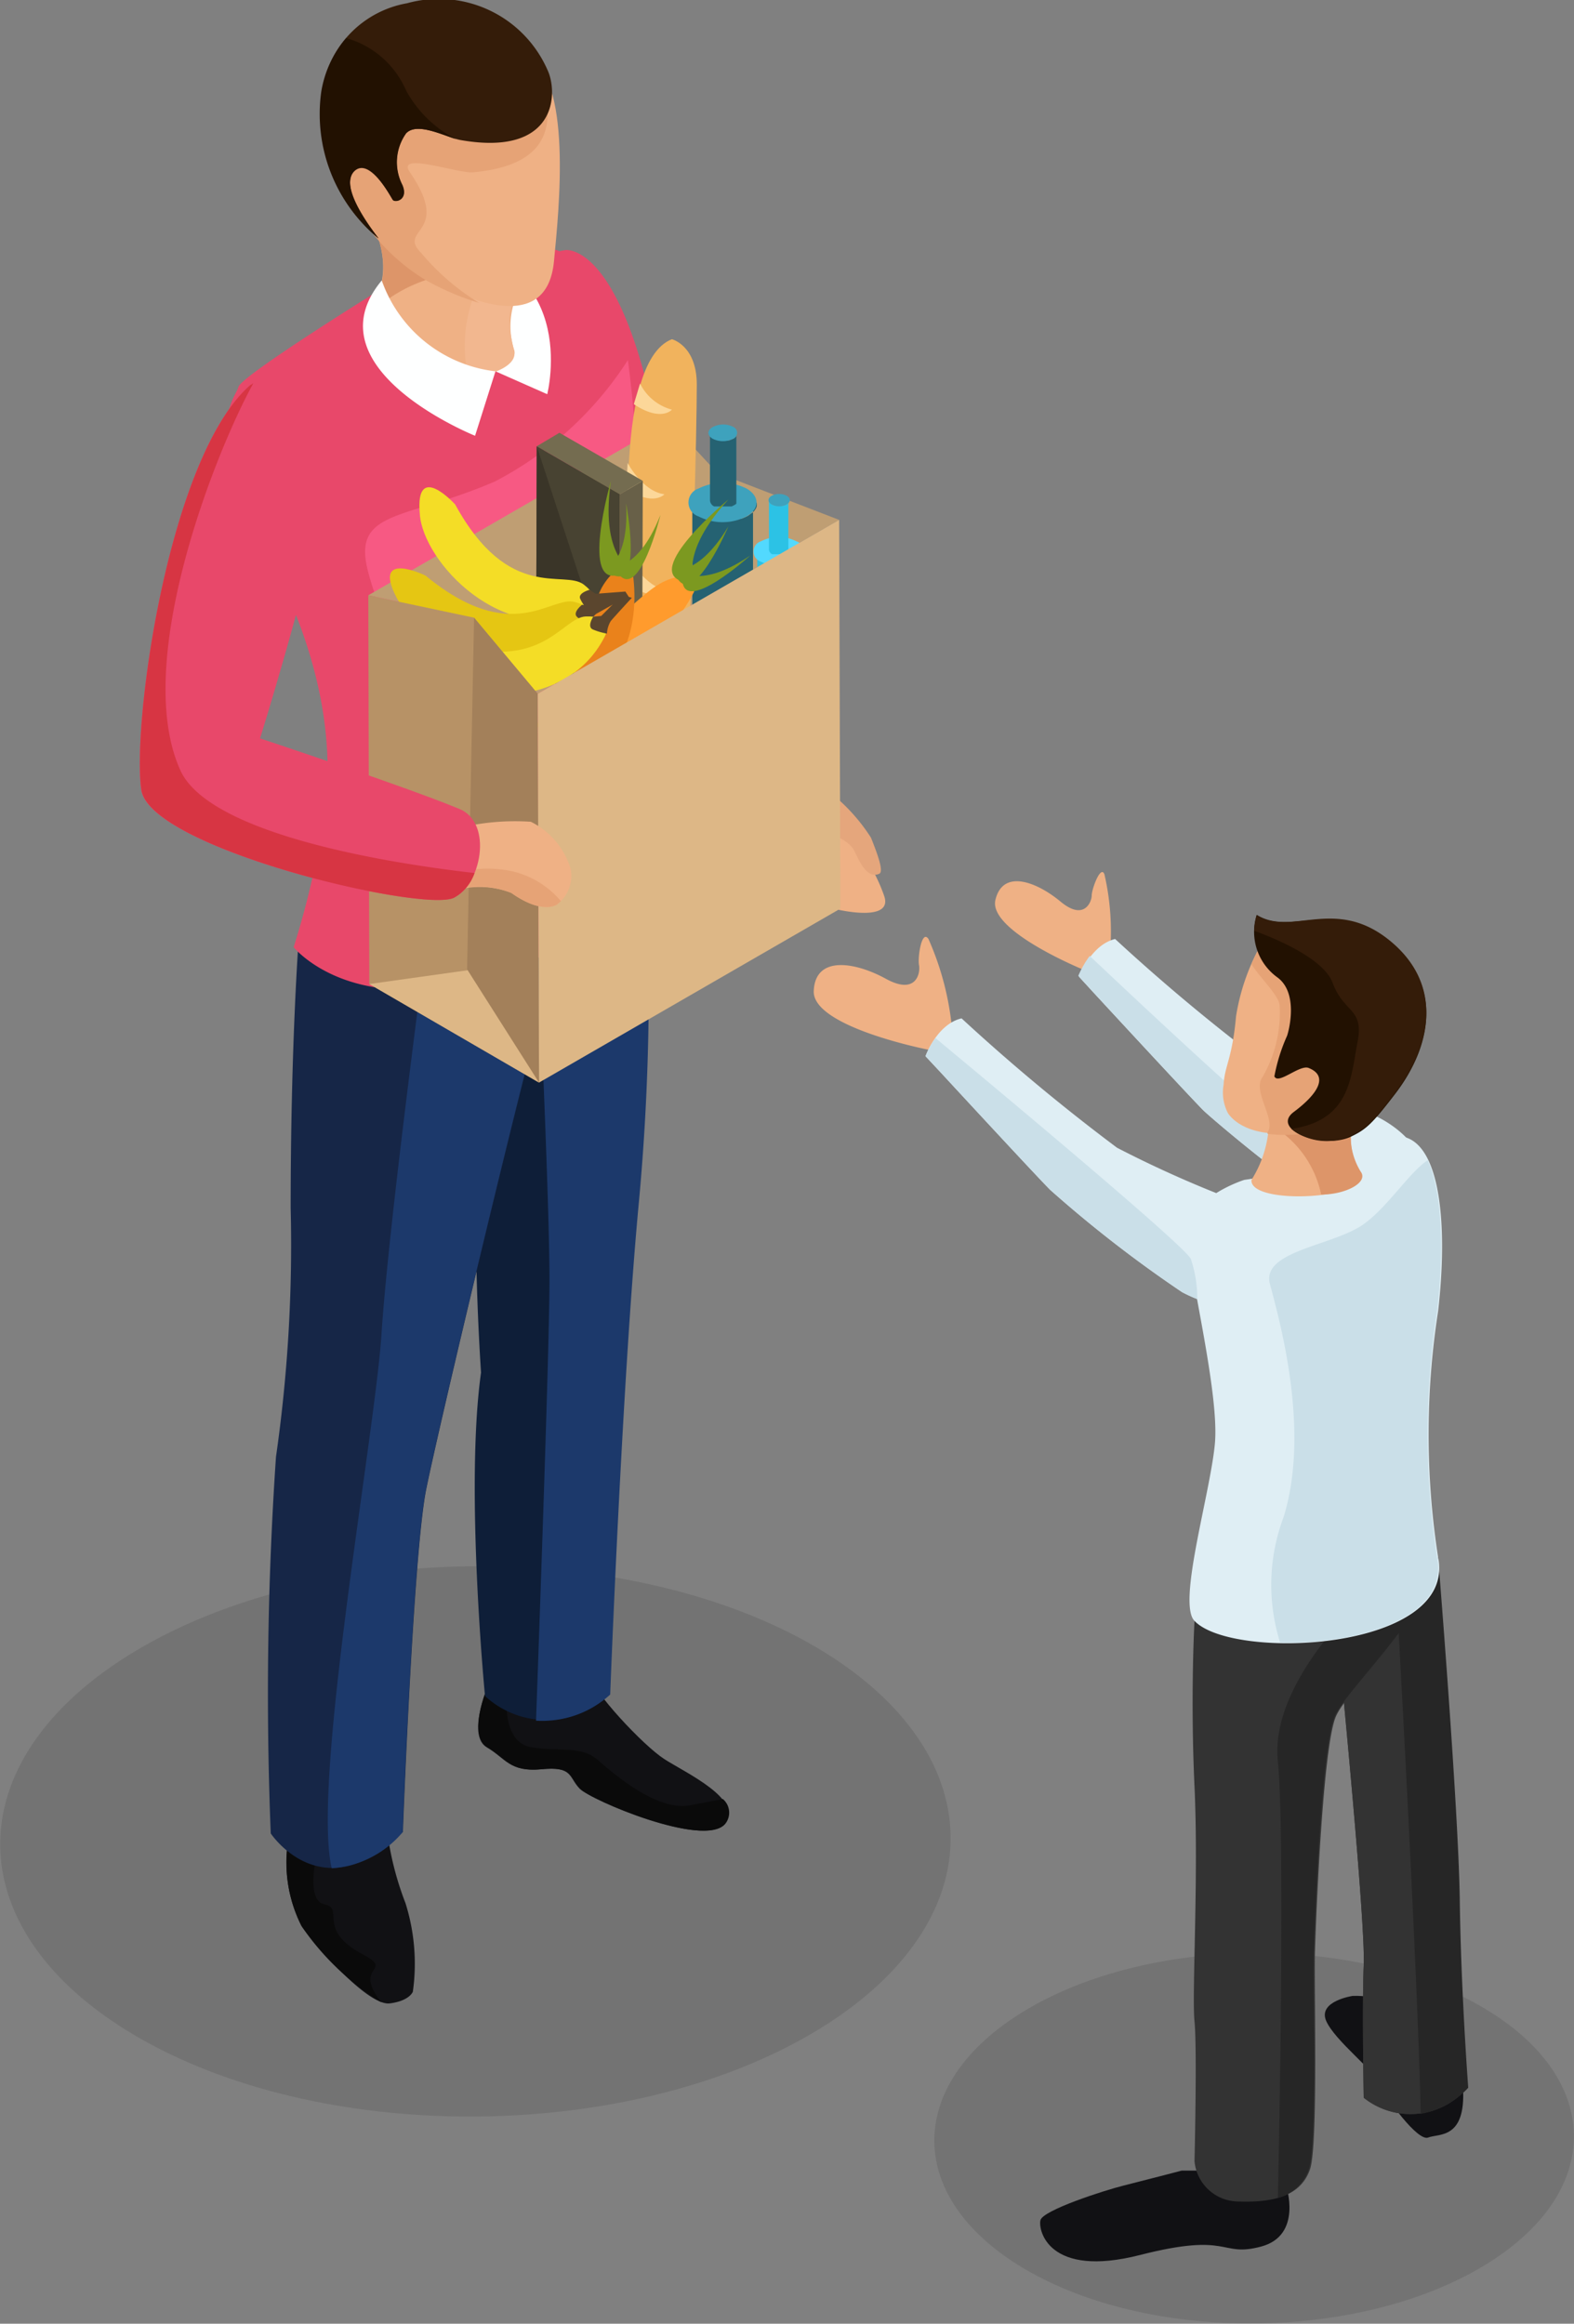 <svg id="Layer_1" data-name="Layer 1" xmlns="http://www.w3.org/2000/svg" viewBox="0 0 63.25 93.37"><rect x="0" y="0" width="63.25" height="93.37" fill="#808080" stroke="none"/><defs><style>.cls-1{opacity:0.1;}.cls-2{fill:#111114;}.cls-3{fill:#333;}.cls-4{fill:#262626;}.cls-5{fill:#efb185;}.cls-6{fill:#dfeef4;}.cls-7{fill:#cadfe8;}.cls-8{fill:#dd9569;}.cls-9{fill:#e6a376;}.cls-10{fill:#221101;}.cls-11{fill:#341c09;}.cls-12{fill:#bc2638;}.cls-13{fill:#e8486a;}.cls-14{fill:#d73543;}.cls-15{fill:#e5a67c;}.cls-16{fill:#0a0a0a;}.cls-17{fill:#0e1e38;}.cls-18{fill:#1c396b;}.cls-19{fill:#162647;}.cls-20{fill:#feffff;}.cls-21{fill:#f2b78f;}.cls-22{fill:#f75983;}.cls-23{fill:#bf9e73;}.cls-24{fill:#f1b35d;}.cls-25{fill:#fcd799;}.cls-26{isolation:isolate;}.cls-27{fill:#686048;}.cls-28{fill:#746c50;}.cls-29{fill:#484332;}.cls-30{fill:#3a3528;}.cls-31{fill:#256272;}.cls-32{fill:#3ea2bd;}.cls-33{fill:#2cc2e5;}.cls-34{fill:#52d9fe;}.cls-35{fill:#ff9b2d;}.cls-36{fill:#7c9920;}.cls-37{fill:#ea821b;}.cls-38{fill:#f4dd26;}.cls-39{fill:#5b462e;}.cls-40{fill:#e5c613;}.cls-41{fill:#b79266;}.cls-42{fill:#ddb786;}.cls-43{fill:#a3805a;}</style></defs><title>cc-illustrations</title><g class="cls-1"><path d="M59.39,80.55c5.07,2.85,5.15,7.56.19,10.52s-13.11,3.07-18.18.23-5.15-7.56-.18-10.53S54.32,77.7,59.39,80.55Z"/></g><path class="cls-2" d="M54.35,80.2s-1.4.21-1.06,1,1.94,2,2.16,2.54,1.52,2.32,1.94,2.15,1.52.09,1.4-2S56.21,80.11,54.35,80.2Z"/><path class="cls-2" d="M51.68,87.82s.68,2-1,2.45-1.19-.6-4.87.34-4.1-1-4-1.4,2.54-1.19,3.34-1.39,2.33-.6,2.33-.6h4.36Z"/><path class="cls-3" d="M48,65.13s-.17,3,0,6.65-.11,8.34,0,9.44,0,5.62,0,5.62a1.78,1.78,0,0,0,1.75,1.62c1.62.06,2.55-.32,2.89-1.29s.16-7.34.2-8.73.32-8.33.85-9.49,3.76-4.06,4.11-6.37Z"/><path class="cls-3" d="M57.75,62.58s.81,10.07.87,13.78.34,7.53.34,7.53a3,3,0,0,1-4.16.4s-.07-3.7,0-5.32S54,68.42,54,68.34,57.75,62.58,57.75,62.58Z"/><path class="cls-3" d="M57.75,62.58s.81,10.07.87,13.78.34,7.53.34,7.53a3,3,0,0,1-4.16.4s-.07-3.7,0-5.32S54,68.42,54,68.34,57.75,62.58,57.75,62.58Z"/><path class="cls-4" d="M52.59,87.17c.35-1,.16-7.34.2-8.73s.32-8.33.85-9.49,3.76-4.06,4.11-6.37l-2.46.64L55,64s-4,3.52-3.65,6.77c.25,2.46.11,12.69,0,17.54A1.75,1.75,0,0,0,52.59,87.17Z"/><path class="cls-4" d="M59,83.89s-.29-3.82-.34-7.53-.87-13.78-.87-13.78L56.17,65c.28,5,.83,15.56.92,19.94A3.46,3.46,0,0,0,59,83.89Z"/><path class="cls-5" d="M43.62,39S39.7,37.42,40,36.16s1.67-.72,2.62.07,1.25,0,1.25-.25.36-1.24.51-.85a10.23,10.23,0,0,1,.23,3.1C44.5,39.1,43.89,39.14,43.62,39Z"/><path class="cls-6" d="M55.33,44.87s2.8,1.26,1.56,3.52c-.74,1.33-2.23.87-3.22.35a52.68,52.68,0,0,1-5.3-4.11c-.58-.58-4.43-4.75-4.43-4.75l-.58-.63s.47-1.28,1.45-1.52a77.64,77.64,0,0,0,6.26,5.2A45.84,45.84,0,0,0,55.33,44.87Z"/><path class="cls-6" d="M50,47.41s-2.4.75-2.29,2.31S49,56,48.82,58,47.3,64.42,48,65.13c1.53,1.62,10.54,1.21,9.79-2.55a32.23,32.23,0,0,1,0-9.9c.46-4,0-8-2.47-6.82A19.52,19.52,0,0,1,50,47.41Z"/><path class="cls-7" d="M57.75,62.58a32.23,32.23,0,0,1,0-9.9c.27-2.38.22-4.76-.38-6.06-.76.51-1.59,1.86-2.56,2.56-1.21.88-4.13,1.07-3.78,2.41s1.65,5.83.55,9.37A7.73,7.73,0,0,0,51.44,66C54.49,66.08,58.24,65.06,57.75,62.58Z"/><path class="cls-7" d="M43.94,39.88s3.85,4.17,4.43,4.75c.42.41,2.51,2.12,4,3.22l.72.17s.47-1.36-.3-1.61-7.19-6.29-9-8a3.93,3.93,0,0,0-.46.8Z"/><path class="cls-5" d="M54.81,43.77s-1.06,1.87-.16,3.3c.69,1.11-4.45,1.4-4.36.34a4.57,4.57,0,0,0,.47-3.89C50.37,42.36,54.81,43.77,54.81,43.77Z"/><path class="cls-8" d="M54.68,47.08a2.76,2.76,0,0,1,.07-3L51,45.17h0A4.2,4.2,0,0,1,53.09,48C54.08,48,55,47.51,54.68,47.08Z"/><path class="cls-5" d="M50.88,37.6a8.7,8.7,0,0,0-1.21,3.23c-.15,1.7-.46,2-.5,2.75a1.8,1.8,0,0,0,.18,1.16c.42.59,1.45,1,3,.72,1.85-.31,4.13-2.36,3.79-4.65S53.82,36.33,50.88,37.6Z"/><path class="cls-9" d="M55.61,43.12A31.49,31.49,0,0,0,54,38.3a5.5,5.5,0,0,0-1.06-1,4,4,0,0,0-2.07.35,8.4,8.4,0,0,0-.58,1.09c.33.54,1.07,1.22,1.13,1.64a5.17,5.17,0,0,1-.7,2.92c-.39.56.56,1.68.22,2.19a.08.08,0,0,0,0,.07,5.67,5.67,0,0,0,1.4,0A5.14,5.14,0,0,0,55.61,43.12Z"/><path class="cls-10" d="M50.5,36.76a2.26,2.26,0,0,0,.84,2.52c.83.62.47,2.08.38,2.34a7.18,7.18,0,0,0-.51,1.63c.15.35,1-.47,1.37-.34.84.33.35,1.07-.59,1.77s1.12,1.52,2.28,1c.61-.29.85-.49,1.82-1.76,1.42-1.87,1.93-4.33-.26-6.1S51.9,37.64,50.5,36.76Z"/><path class="cls-11" d="M54.27,45.64c.61-.29.85-.49,1.82-1.76,1.42-1.87,1.93-4.33-.26-6.1s-3.93-.14-5.33-1a2.28,2.28,0,0,0-.1.62c.74.27,2.77,1.08,3.15,2.09.46,1.24,1.27,1,1,2.39s-.28,3.14-2.66,3.48A2.3,2.3,0,0,0,54.27,45.64Z"/><path class="cls-5" d="M37.31,42.18s-4.67-.91-4.61-2.36,1.68-1.16,2.9-.49,1.39-.23,1.33-.55.11-1.45.38-1.05a11.62,11.62,0,0,1,.92,3.36C38.29,42.08,37.63,42.25,37.31,42.18Z"/><path class="cls-6" d="M49.15,48.05s2.81,1.27,1.56,3.52c-.73,1.34-2.23.87-3.21.35a50.21,50.21,0,0,1-5.3-4.11c-.58-.58-4.43-4.75-4.43-4.75l-.58-.62s.46-1.29,1.45-1.52a78.89,78.89,0,0,0,6.25,5.2A45.1,45.1,0,0,0,49.15,48.05Z"/><path class="cls-7" d="M37.77,43.06s3.85,4.17,4.43,4.75a50.21,50.21,0,0,0,5.3,4.11,5.82,5.82,0,0,0,.61.28,4.91,4.91,0,0,0-.26-1.62c-.33-.61-8.38-7.31-10.26-8.87a3.28,3.28,0,0,0-.4.73Z"/><path class="cls-12" d="M33.08,31A2.75,2.75,0,0,0,30,33.4,2.59,2.59,0,0,0,33.08,31Z"/><path class="cls-5" d="M30.13,32a19.11,19.11,0,0,1,1.12,2.69c.07.56,1.29,1.56,2,1.76s2.63.56,2.28-.45-.76-1.41-.89-2.08a4.51,4.51,0,0,0-1.27-2.06l-1.7-1.13Z"/><path class="cls-13" d="M22.71,10.05s2-.35,3.47,6.16,1.49,6.93,1.49,6.93L33.08,31A2.86,2.86,0,0,0,30,33.4s-4.47-4.53-5-6.18S16.6,11,22.71,10.05Z"/><path class="cls-14" d="M30,33.4a3.07,3.07,0,0,1,.83-1.59c-3.38-3-5.94-8.74-5.94-8.74l-1.09,1.38c.62,1.38,1.1,2.4,1.22,2.77C25.5,28.87,30,33.4,30,33.4Z"/><path class="cls-15" d="M33.35,31.84A7.32,7.32,0,0,1,35,33.66c.28.7.52,1.37.33,1.45-.48.21-.77-.45-1-.92s-1-.7-1.41-.83-2-1.14-1.63-2.11l.68-.39Z"/><g class="cls-1"><path d="M32.47,66c7.53,4.23,7.66,11.23.27,15.64s-19.47,4.56-27,.33-7.66-11.23-.28-15.64S24.93,61.8,32.47,66Z"/></g><path class="cls-2" d="M19.56,67.87s-.78,1.88,0,2.34.91,1,2.19.88,1.09.31,1.54.78,5,2.39,5.82,1.42-1.57-2.06-2.42-2.61-2.91-2.75-3-3.39S19.56,67.87,19.56,67.87Z"/><path class="cls-16" d="M19.59,70.21c.79.47.91,1,2.19.88s1.09.31,1.54.78,5,2.39,5.82,1.42a.72.72,0,0,0-.09-1l-1.32.25c-1.33.25-3.06-1.26-3.72-1.83s-1.5-.32-2.65-.5-1-1.92-1-1.92L19.51,68C19.36,68.41,18.91,69.81,19.59,70.21Z"/><path class="cls-2" d="M11.57,74a5.63,5.63,0,0,0,.55,3.39c.86,1.17,2.74,3.21,3.54,3.11s.93-.47.93-.47a8.08,8.08,0,0,0-.3-3.57A12.24,12.24,0,0,1,15.62,74Z"/><path class="cls-16" d="M12.12,77.4a10.7,10.7,0,0,0,3.21,3.06c-1.21-1.52.58-1.23-.77-1.94-1.86-1-.69-1.83-1.52-2s-.25-2.27-.25-2.27l-.45-.2h-.77A5.63,5.63,0,0,0,12.12,77.4Z"/><path class="cls-17" d="M20.91,38.12s3.79-.46,5-3.28a92.78,92.78,0,0,1-.26,13.39c-.69,7.2-1.16,19.86-1.16,19.86a3.64,3.64,0,0,1-5,.06s-.81-8.34-.16-13c0,0-.57-8.1.17-12.16S20.91,38.12,20.91,38.12Z"/><path class="cls-18" d="M24.52,68.09S25,55.43,25.68,48.23a92.78,92.78,0,0,0,.26-13.39C25,36.91,22.76,37.7,21.61,38c.12,2.75.48,10.83.47,13.53s-.38,13.16-.54,17.61A4.06,4.06,0,0,0,24.52,68.09Z"/><path class="cls-19" d="M12,37.79s-.32,4.21-.32,10.75a59.93,59.93,0,0,1-.59,10,139.75,139.75,0,0,0-.21,15.13s2.09,3.16,5.31-.06c0,0,.42-11.22.94-13.78s3.48-15,4.68-19.45c.53-2,.65-2.72.65-2.72S17,41.67,12,37.79Z"/><path class="cls-18" d="M16.18,73.62s.42-11.22.94-13.78,3.48-15,4.68-19.45a10.45,10.45,0,0,1,1.79-3.51s-3.56,2.57-6.67,2.6c-.12,1-1.33,10.13-1.59,14.13s-2.81,18-2,21.46A4.07,4.07,0,0,0,16.18,73.62Z"/><path class="cls-13" d="M15.24,11.66S9.69,15.1,9.58,15.55s-1.52,1.66,1.05,6.57c0,0,3.34,5.29,2.35,10.94a34.81,34.81,0,0,1-1.18,5s2.89,3.6,9.9.34c1.41-.66,3.63-1.91,4.24-3.57a50.5,50.5,0,0,1-.56-11.21c.45-5.59.37-12.8-2.84-13.49C22.54,10.14,21.66,9.24,15.24,11.66Z"/><path class="cls-20" d="M17.13,9.72s4.39,1.87,2.78,5.2l2.08.92S23.46,10.13,17.13,9.72Z"/><path class="cls-5" d="M14.24,7.71s2,2.54.74,4.47c-.7,1.08,1.35,3.34,4.49,2.88,0,0,1.38-.46,1.19-1a3.15,3.15,0,0,1,.42-2.76C21.51,10.41,14.24,7.71,14.24,7.71Z"/><path class="cls-8" d="M15,12.18a.94.94,0,0,0-.13.44A5.92,5.92,0,0,1,18.19,11L14.92,8l-.31-.12-.07.3C15.05,9,15.92,10.74,15,12.18Z"/><path class="cls-21" d="M20.66,14.1c-.45-1.82,0-1.82.42-2.76.12-.25-.34-.64-1.08-1.07a2.18,2.18,0,0,0-.47.62,5.72,5.72,0,0,0-.72,4.23,3,3,0,0,0,.66-.06C19.84,15,20.8,14.67,20.66,14.1Z"/><path class="cls-5" d="M13.46,6.25s1.07,3.5,3.65,4.91c2.29,1.25,4.89,2,5.15-.65.2-2.09.77-7.42-1.14-8.32C18.66,1,17.67-.57,15,.65,15,.65,12.06,2.33,13.46,6.25Z"/><path class="cls-9" d="M13.46,6.25a8,8,0,0,0,3.64,5,10.61,10.61,0,0,0,2.15.92,9.54,9.54,0,0,1-2.32-2c-1-1,1.26-.74-.46-3.25-.59-.86,2,.09,2.58,0C22.38,6.6,22,4.71,22,3.89a4.55,4.55,0,0,0-.36-1l-.36-.59-.13-.15a11.78,11.78,0,0,0-1.18-1.1c-1.43.15-5.49.58-5.57.6s-.67,1-1.25,2A5.5,5.5,0,0,0,13.46,6.25Z"/><path class="cls-11" d="M15.21,9.58a6.47,6.47,0,0,1-2.27-5.9A4.18,4.18,0,0,1,16.36.13,4.77,4.77,0,0,1,22,2.81c.44.93.37,3.49-3.48,2.82-.55-.09-1.75-.77-2.21-.27a2,2,0,0,0-.15,2.07c.26.62-.29.73-.38.6s-1-1.89-1.58-1.12S15.14,9.46,15.21,9.58Z"/><path class="cls-10" d="M15.21,9.58c-.07-.12-1.61-2-1-2.67s1.49,1,1.58,1.12.64,0,.38-.6a2,2,0,0,1,.15-2.07c.42-.45,1.45.06,2,.23a4.77,4.77,0,0,1-2-1.95,3.71,3.71,0,0,0-2.41-2.11,4.41,4.41,0,0,0-1,2.15A6.47,6.47,0,0,0,15.21,9.58Z"/><path class="cls-20" d="M15.34,11.27a5.52,5.52,0,0,0,4.57,3.65l-.82,2.59S12.38,14.82,15.34,11.27Z"/><path class="cls-22" d="M25.94,34.84a50.5,50.5,0,0,1-.56-11.21,38.16,38.16,0,0,0-.15-9.16,14,14,0,0,1-5.35,4.88c-3.54,1.53-5.65,1.13-5.13,3.45s2.78,5.57,2,17a13.31,13.31,0,0,0,4.93-1.34C23.11,37.75,25.33,36.5,25.94,34.84Z"/><polygon class="cls-23" points="21.61 27.88 19.05 24.82 14.8 23.92 26.91 16.93 28.82 19 33.72 20.89 21.61 27.88"/><path class="cls-24" d="M27,13.63s1,.25,1,1.82-.16,9.53-.48,11.46-1.77.18-2-1.72S24.54,14.59,27,13.63Z"/><path class="cls-25" d="M25.72,15.41A2,2,0,0,0,27,16.46s-.43.51-1.53-.22Z"/><path class="cls-25" d="M25.22,18.6s.6,1.15,1.48,1.26c0,0-.44.51-1.53-.22Z"/><path class="cls-25" d="M25.21,22.34s.73,1.28,1.6,1.38c0,0-.43.51-1.53-.21Z"/><g class="cls-26"><polygon class="cls-27" points="24.91 19.86 25.83 19.32 25.8 28.41 24.89 28.94 24.91 19.86"/><polygon class="cls-28" points="21.57 17.93 22.48 17.39 25.83 19.32 24.91 19.86 21.57 17.93"/><polygon class="cls-29" points="24.91 19.86 24.89 28.94 21.54 27.01 21.57 17.93 24.91 19.86"/><polygon class="cls-30" points="23.7 24.45 24.89 28.94 21.54 27.01 21.57 17.93 23.7 24.45"/></g><path class="cls-31" d="M30.41,20.2a.78.78,0,0,1,0,.14h0a.38.38,0,0,1-.06.13s0,0,0,0a.53.53,0,0,1-.1.12l-.09.06-.09.07a1.69,1.69,0,0,1-.27.12l-.11,0-.13,0-.17,0h-.56l-.22,0h0l-.18-.05h0l-.21-.1a.71.71,0,0,1-.4-.56v4.27a.67.67,0,0,0,.4.56,1.21,1.21,0,0,0,.2.09h0l.12,0,.07,0h0l0,0,.13,0h.73l.05,0,.14,0,.07,0h0A1.31,1.31,0,0,0,30,25h0l.07,0,.1-.08h0a.26.26,0,0,0,.09-.09,0,0,0,0,0,0,0l0,0a.05.05,0,0,0,0,0,.25.25,0,0,0,0-.07v0h0s0,0,0-.05a.22.22,0,0,0,0-.08h0V20.21Z"/><path class="cls-32" d="M30,19.63c.53.31.54.81,0,1.12a2.12,2.12,0,0,1-1.93,0,.59.59,0,0,1,0-1.12A2.16,2.16,0,0,1,30,19.63Z"/><path class="cls-31" d="M29.59,17.52h0a.32.32,0,0,1-.12.11l-.17.07h0l-.2,0h0a.76.76,0,0,1-.21,0h0a.62.62,0,0,1-.19-.07.3.3,0,0,1-.17-.24v2.72a.29.29,0,0,0,.17.24l.09,0,.07,0h.54l.12-.06h0l.07-.05,0,0s0,0,0,0h0v0l0,0s0,0,0,0V17.4h0A.2.2,0,0,1,29.59,17.52Z"/><path class="cls-32" d="M29.46,17.15a.26.26,0,0,1,0,.48.91.91,0,0,1-.82,0c-.23-.13-.23-.34,0-.47A.91.91,0,0,1,29.46,17.15Z"/><path class="cls-33" d="M32.31,22.16a.37.37,0,0,1,0,.11h0l0,.09,0,0a.32.32,0,0,1-.08.09l-.06.05-.07,0a.66.66,0,0,1-.19.09l-.08,0-.1,0-.12,0h-.42l-.16,0h0l-.14,0h0l-.16-.07a.49.49,0,0,1-.3-.41v3.15a.5.5,0,0,0,.29.41l.15.08h0l.09,0H31l.1,0h.57l.1,0h.08l.19-.08h0l0,0,.07-.06h0l.07-.07v0h0s0,0,0,0,0,0,0-.06h0s0,0,0,0v-.06h0V22.17Z"/><path class="cls-34" d="M32,21.75a.43.43,0,0,1,0,.82,1.55,1.55,0,0,1-1.42,0,.43.43,0,0,1,0-.82A1.55,1.55,0,0,1,32,21.75Z"/><path class="cls-33" d="M31.7,20.19h0a.24.24,0,0,1-.09.08l-.13.05h0a.39.39,0,0,1-.15,0h0l-.16,0h0a.46.46,0,0,1-.14-.05.21.21,0,0,1-.13-.18v2a.23.23,0,0,0,.13.18l.06,0,.06,0h.39a.19.19,0,0,0,.09,0h0l.05,0,0,0h0s0,0,0,0,0,0,0,0,0,0,0,0v-2h0A.18.18,0,0,1,31.7,20.19Z"/><path class="cls-32" d="M31.61,19.92c.17.1.17.25,0,.35a.64.64,0,0,1-.6,0c-.17-.1-.17-.25,0-.35A.66.66,0,0,1,31.61,19.92Z"/><path class="cls-35" d="M21,26.51s4.64,1.62,6.89-2.73c0,0,.14-1-1.15-.44S24.06,26.29,21,26.51Z"/><path class="cls-36" d="M29.27,20.07S25.72,23,27.5,23.38C28.34,23.55,26.91,22.66,29.27,20.07Z"/><path class="cls-36" d="M29.27,21.15s-1.41,3.3-2.07,2.05C26.88,22.61,27.87,23.48,29.27,21.15Z"/><path class="cls-36" d="M30.15,22.32s-2.65,2.4-2.73,1C27.38,22.65,27.9,23.85,30.15,22.32Z"/><path class="cls-37" d="M21.29,29.33S26,28.07,25.45,23.2c0,0-.43-.89-1.19.28S23.74,27.4,21.29,29.33Z"/><path class="cls-36" d="M24.55,19.32s-1.28,4.44.4,3.74C25.74,22.73,24.05,22.79,24.55,19.32Z"/><path class="cls-36" d="M25.16,20.23s.68,3.51-.57,2.85C24,22.77,25.31,22.94,25.16,20.23Z"/><path class="cls-36" d="M26.54,20.69s-.84,3.48-1.7,2.36C24.43,22.53,25.54,23.22,26.54,20.69Z"/><path class="cls-38" d="M16.87,20.66C17,22.58,20.19,26,23.52,24.6c.26-.1.74-.49-.06-1.11s-3,.74-5.17-3.22C18.29,20.27,16.67,18.48,16.87,20.66Z"/><path class="cls-39" d="M23.69,23.7s-.49.13-.37.37a2.31,2.31,0,0,0,.31.47,1.14,1.14,0,0,1,.44-.29c.21,0,1.26-.17,1.26-.17l-.2-.31-1.19.09Z"/><path class="cls-40" d="M15.93,24c.88,1.72,5.07,3.72,7.64,1.19.2-.2.5-.73-.47-1s-2.51,1.81-6-1.06C17.11,23.13,14.93,22.07,15.93,24Z"/><path class="cls-39" d="M23.39,24.3s-.4.31-.2.49a2.29,2.29,0,0,0,.47.32,1.14,1.14,0,0,1,.29-.44l1.11-.62-.31-.21-1.06.52Z"/><path class="cls-38" d="M16.67,26.84c1.37,1.36,6,1.95,7.63-1.26.13-.24.25-.85-.76-.81s-1.82,2.49-6,.86C17.51,25.63,15.11,25.3,16.67,26.84Z"/><path class="cls-39" d="M23.84,24.78s-.28.42,0,.52a2.68,2.68,0,0,0,.55.16,1.09,1.09,0,0,1,.15-.5c.13-.16.85-.94.85-.94L25,23.91l-.84.84Z"/><polygon class="cls-41" points="21.66 43.5 14.84 39.54 14.8 23.92 19.05 24.82 21.61 27.88 21.66 43.5"/><polygon class="cls-42" points="21.66 43.5 19.05 38.95 14.84 39.54 21.66 43.5"/><polygon class="cls-43" points="18.77 38.95 19.05 24.82 21.61 27.88 21.66 43.5 18.77 38.95"/><polygon class="cls-42" points="33.72 20.89 33.77 36.51 21.66 43.5 21.61 27.88 33.72 20.89"/><path class="cls-5" d="M18.24,33.32a9.54,9.54,0,0,1,3.09-.3,3.11,3.11,0,0,1,1.6,1.89,1.44,1.44,0,0,1-.54,1.43s-.57.44-1.84-.46a3.5,3.5,0,0,0-2.38-.06.94.94,0,0,1-1.2-.71C16.82,34.67,18.24,33.32,18.24,33.32Z"/><path class="cls-9" d="M20.55,35.88c1.27.9,1.84.46,1.84.46l.15-.13a3.63,3.63,0,0,0-2-1.21,4.75,4.75,0,0,0-1.9,0l-.9.81a1.16,1.16,0,0,0,.4,0A3.5,3.5,0,0,1,20.55,35.88Z"/><path class="cls-13" d="M10.05,15.47c.91-.8,3.47,1.87,2.92,4.77-.7,3.62-2.52,9.43-2.52,9.43s5.77,1.91,8,2.83c1.39.56.87,3.1-.23,3.58-1.32.58-12.22-2-12.55-4.35C5.3,29.05,6.77,18.37,10.05,15.47Z"/><path class="cls-14" d="M5.68,31.73c.33,2.35,11.23,4.93,12.55,4.35a1.8,1.8,0,0,0,.84-1C14.45,34.55,8.39,33.31,7.27,31c-2-4.28,1.36-12.79,2.91-15.6l-.13.08C6.77,18.37,5.3,29.05,5.68,31.73Z"/></svg>